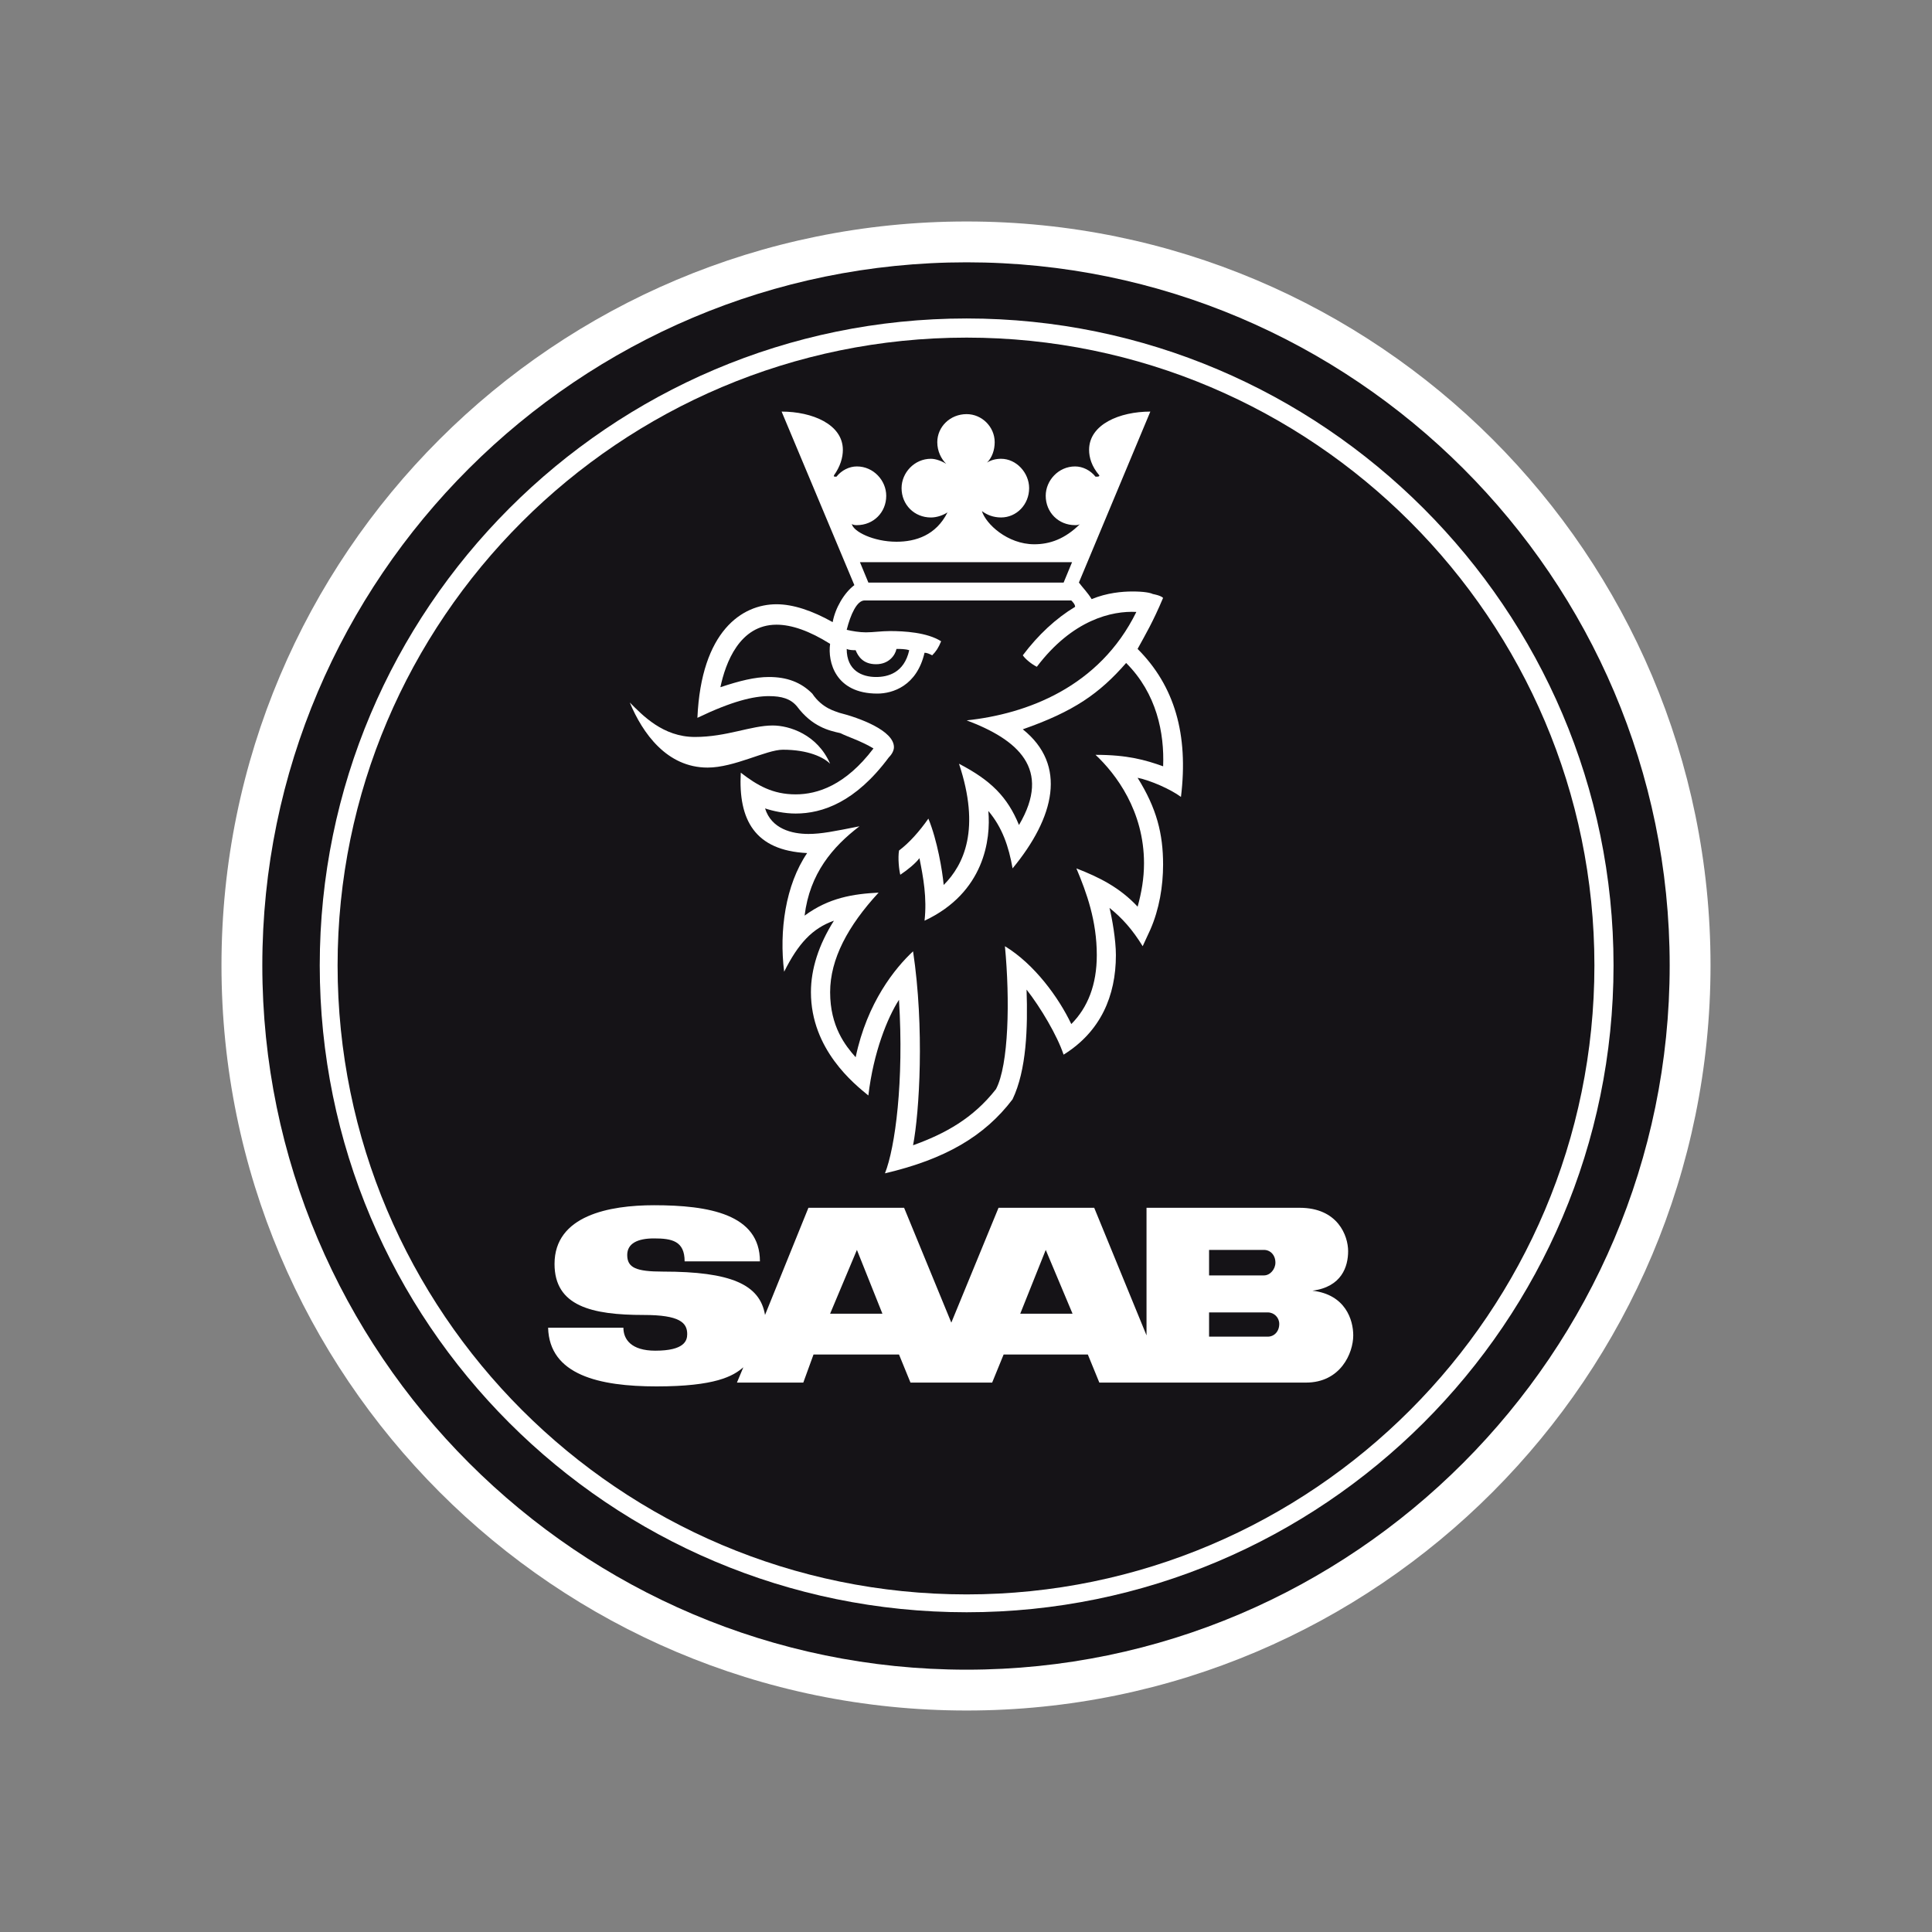 <svg width="80" height="80" viewBox="0 0 80 80" fill="none" xmlns="http://www.w3.org/2000/svg">
<rect x="0" y="0" width="80" height="80" fill="#808080" stroke="none"/>
<g clip-path="url(#clip0_13_6854)">
<path fill-rule="evenodd" clip-rule="evenodd" d="M70.829 39.973C70.829 22.961 57.038 9.171 40.027 9.171C22.962 9.171 9.171 22.961 9.171 39.973C9.171 56.986 22.962 70.829 40.027 70.829C57.039 70.829 70.829 56.986 70.829 39.973Z" fill="white"/>
<path fill-rule="evenodd" clip-rule="evenodd" d="M40.027 10.862C56.035 10.862 69.138 23.912 69.138 39.974C69.138 56.035 56.035 69.138 40.027 69.138C23.965 69.138 10.862 56.036 10.862 39.974C10.862 23.912 23.965 10.862 40.027 10.862V10.862Z" fill="#151317"/>
<path fill-rule="evenodd" clip-rule="evenodd" d="M40.026 13.187C25.233 13.187 13.24 25.233 13.24 39.974C13.24 54.768 25.233 66.76 40.026 66.76C54.767 66.76 66.813 54.768 66.813 39.974C66.813 25.233 54.767 13.187 40.026 13.187V13.187Z" fill="white"/>
<path fill-rule="evenodd" clip-rule="evenodd" d="M40.026 66.021C25.656 66.021 13.979 54.344 13.979 39.974C13.979 25.655 25.656 13.98 40.026 13.98C54.344 13.98 66.021 25.656 66.021 39.974C66.021 54.344 54.344 66.021 40.026 66.021V66.021Z" fill="#151317"/>
<path fill-rule="evenodd" clip-rule="evenodd" d="M26.078 29.09C26.607 30.358 27.61 31.784 29.301 31.784C30.411 31.784 31.731 31.044 32.418 31.044C33.475 31.044 34.109 31.361 34.373 31.625C33.845 30.41 32.682 30.041 31.996 30.041C31.098 30.041 30.094 30.516 28.773 30.516C27.451 30.516 26.607 29.618 26.078 29.09V29.09Z" fill="white"/>
<path fill-rule="evenodd" clip-rule="evenodd" d="M35.377 24.229C34.954 24.546 34.584 25.18 34.479 25.761C33.633 25.285 32.841 25.021 32.154 25.021C30.727 25.021 29.037 26.13 28.878 29.724C30.305 29.037 31.203 28.825 31.837 28.825C32.365 28.825 32.735 28.931 32.999 29.248C33.633 30.094 34.32 30.252 34.795 30.357C35.112 30.516 35.641 30.675 36.169 30.991C35.007 32.524 33.844 32.893 32.946 32.893C31.995 32.893 31.361 32.524 30.674 31.995C30.568 33.95 31.255 35.218 33.422 35.324C32.523 36.645 32.259 38.547 32.47 40.237C33.051 39.075 33.633 38.441 34.531 38.124C33.896 39.128 33.579 40.131 33.579 41.083C33.579 43.461 35.376 44.887 35.957 45.362C36.168 43.566 36.749 42.139 37.225 41.4C37.436 44.781 37.066 47.528 36.644 48.585C39.127 48.004 40.765 47.053 41.927 45.521C42.508 44.306 42.561 42.562 42.508 40.977C43.089 41.717 43.777 42.879 44.041 43.671C45.572 42.72 46.207 41.241 46.207 39.55C46.207 38.916 46.048 38.018 45.942 37.595C46.471 38.018 46.893 38.493 47.316 39.18L47.633 38.493C48.003 37.648 48.161 36.697 48.161 35.799C48.161 34.531 47.898 33.474 47.105 32.206C47.633 32.312 48.479 32.682 48.901 32.999C49.218 30.41 48.637 28.402 47.105 26.87C47.422 26.289 47.739 25.761 48.161 24.757C48.056 24.651 47.739 24.598 47.739 24.598C47.633 24.545 47.369 24.492 46.893 24.492C46.471 24.492 45.837 24.545 45.203 24.809C45.044 24.545 44.833 24.334 44.675 24.122L47.633 17.043C46.365 17.043 45.097 17.571 45.097 18.628C45.097 18.945 45.203 19.314 45.521 19.684C45.521 19.737 45.468 19.737 45.414 19.737H45.362C45.15 19.473 44.833 19.314 44.516 19.314C43.83 19.314 43.301 19.895 43.301 20.529C43.301 21.216 43.829 21.745 44.516 21.745C44.569 21.745 44.675 21.745 44.728 21.692C44.094 22.326 43.46 22.537 42.826 22.537C41.716 22.537 40.818 21.692 40.659 21.163C40.871 21.322 41.135 21.427 41.452 21.427C42.086 21.427 42.614 20.899 42.614 20.212C42.614 19.578 42.086 18.997 41.452 18.997C41.24 18.997 41.029 19.05 40.871 19.155C41.083 18.944 41.188 18.627 41.188 18.31C41.188 17.676 40.66 17.148 40.026 17.148C39.339 17.148 38.811 17.676 38.811 18.31C38.811 18.68 38.969 18.997 39.181 19.209C39.022 19.103 38.758 18.997 38.547 18.997C37.86 18.997 37.332 19.578 37.332 20.212C37.332 20.899 37.86 21.428 38.547 21.428C38.811 21.428 39.075 21.322 39.234 21.216C38.758 22.168 37.913 22.432 37.12 22.432C36.169 22.432 35.324 22.009 35.271 21.692C35.324 21.745 35.429 21.745 35.482 21.745C36.169 21.745 36.697 21.217 36.697 20.53C36.697 19.896 36.169 19.314 35.482 19.314C35.165 19.314 34.848 19.473 34.637 19.737H34.584C34.531 19.737 34.531 19.737 34.531 19.685C34.796 19.314 34.901 18.945 34.901 18.628C34.901 17.571 33.633 17.043 32.365 17.043L35.377 24.229V24.229ZM27.082 49.906C25.233 49.906 22.962 50.329 22.962 52.337C22.962 54.08 24.493 54.45 26.659 54.45C28.139 54.45 28.456 54.767 28.456 55.242C28.456 55.506 28.35 55.929 27.135 55.929C26.131 55.929 25.814 55.454 25.814 54.978H22.696C22.749 56.933 24.81 57.408 27.187 57.408C29.617 57.408 30.357 56.985 30.78 56.616L30.515 57.25H33.263L33.686 56.087H37.226L37.701 57.25H41.083L41.558 56.087H45.045L45.521 57.25H54.079C55.506 57.25 56.035 56.034 56.035 55.294C56.035 54.661 55.718 53.604 54.344 53.445C55.56 53.287 55.823 52.442 55.823 51.808C55.823 51.174 55.4 50.012 53.816 50.012H47.475V55.295L45.309 50.012H41.347L39.392 54.767L37.437 50.012H33.475L31.678 54.45C31.467 53.181 30.252 52.654 27.451 52.654C26.342 52.654 25.972 52.495 25.972 51.966C25.972 51.491 26.395 51.28 27.081 51.28C27.822 51.28 28.349 51.385 28.349 52.231H31.467C31.467 50.277 29.354 49.906 27.082 49.906V49.906Z" fill="white"/>
<path fill-rule="evenodd" clip-rule="evenodd" d="M37.121 26.871C37.279 26.871 37.49 26.871 37.649 26.924C37.437 27.874 36.751 28.033 36.275 28.033C35.694 28.033 35.06 27.769 35.06 26.87C35.166 26.923 35.324 26.923 35.43 26.923C35.536 27.188 35.747 27.504 36.275 27.504C36.804 27.505 37.068 27.135 37.121 26.871V26.871Z" fill="#151317"/>
<path fill-rule="evenodd" clip-rule="evenodd" d="M34.373 26.66C34.268 27.399 34.585 28.72 36.328 28.72C36.962 28.72 37.966 28.403 38.283 27.029C38.389 27.029 38.495 27.082 38.6 27.135C38.759 26.976 38.864 26.818 38.97 26.554C38.389 26.184 37.438 26.131 36.857 26.131C36.487 26.131 36.17 26.184 35.853 26.184C35.589 26.184 35.272 26.131 35.06 26.079C35.219 25.444 35.483 24.863 35.8 24.863H44.359C44.412 24.916 44.518 25.022 44.518 25.127C43.726 25.603 42.986 26.29 42.352 27.135C42.457 27.293 42.721 27.505 42.933 27.61C44.412 25.656 46.05 25.285 47.054 25.339C45.522 28.456 42.51 29.565 40.027 29.829C42.14 30.622 43.567 31.837 42.194 34.162C41.718 32.999 41.031 32.312 39.71 31.625C40.608 34.32 39.921 35.8 39.076 36.645C39.023 36.064 38.812 34.795 38.442 33.897C38.072 34.426 37.649 34.901 37.227 35.218C37.174 35.535 37.227 36.011 37.279 36.222C37.597 36.01 37.914 35.746 38.072 35.535C38.231 36.328 38.389 37.173 38.283 38.124C40.767 36.962 41.031 34.743 40.925 33.58C41.506 34.267 41.771 35.059 41.929 35.958C43.672 33.845 44.201 31.679 42.352 30.199C44.465 29.46 45.523 28.72 46.631 27.452C47.9 28.72 48.217 30.358 48.163 31.731C47.424 31.467 46.685 31.256 45.364 31.256C46.209 32.048 47.371 33.58 47.371 35.747C47.371 36.38 47.266 36.962 47.107 37.543C46.367 36.75 45.523 36.328 44.571 35.958C44.994 36.962 45.416 38.124 45.416 39.551C45.416 40.766 45.046 41.717 44.36 42.404C43.832 41.294 42.828 39.921 41.612 39.181C41.824 41.4 41.771 44.095 41.242 45.098C40.291 46.313 39.129 46.947 37.808 47.423C38.072 46.049 38.284 42.563 37.808 39.392C37.069 40.079 35.906 41.506 35.431 43.778C35.008 43.302 34.374 42.509 34.374 41.084C34.374 39.709 35.113 38.336 36.381 36.962C35.325 37.015 34.321 37.174 33.317 37.914C33.528 36.17 34.48 35.06 35.589 34.215C34.532 34.426 34.004 34.532 33.476 34.532C32.789 34.532 31.943 34.321 31.68 33.475C31.997 33.581 32.472 33.687 32.947 33.687C34.057 33.687 35.431 33.211 36.804 31.361C36.963 31.203 37.016 31.044 37.016 30.939C37.016 30.252 35.589 29.724 34.744 29.512C34.638 29.46 34.057 29.354 33.634 28.72C33.159 28.244 32.578 28.033 31.838 28.033C31.256 28.033 30.623 28.192 29.83 28.456C30.041 27.452 30.623 25.867 32.155 25.867C32.788 25.867 33.528 26.131 34.373 26.66V26.66ZM42.246 54.398L43.302 51.756L44.412 54.398H42.246V54.398ZM34.373 54.398L35.483 51.756L36.539 54.398H34.373V54.398ZM52.337 52.812H50.065V51.756H52.337C52.601 51.756 52.812 51.967 52.812 52.283C52.812 52.548 52.6 52.812 52.337 52.812ZM50.065 55.348V54.344H52.495C52.759 54.344 52.971 54.556 52.971 54.82C52.971 55.137 52.759 55.348 52.495 55.348H50.065V55.348ZM44.042 24.124H35.958L35.608 23.278H44.392L44.042 24.124Z" fill="#151317"/>
</g>
<defs>
<clipPath id="clip0_13_6854">
<rect width="80" height="80" fill="white"/>
</clipPath>
</defs>
</svg>
